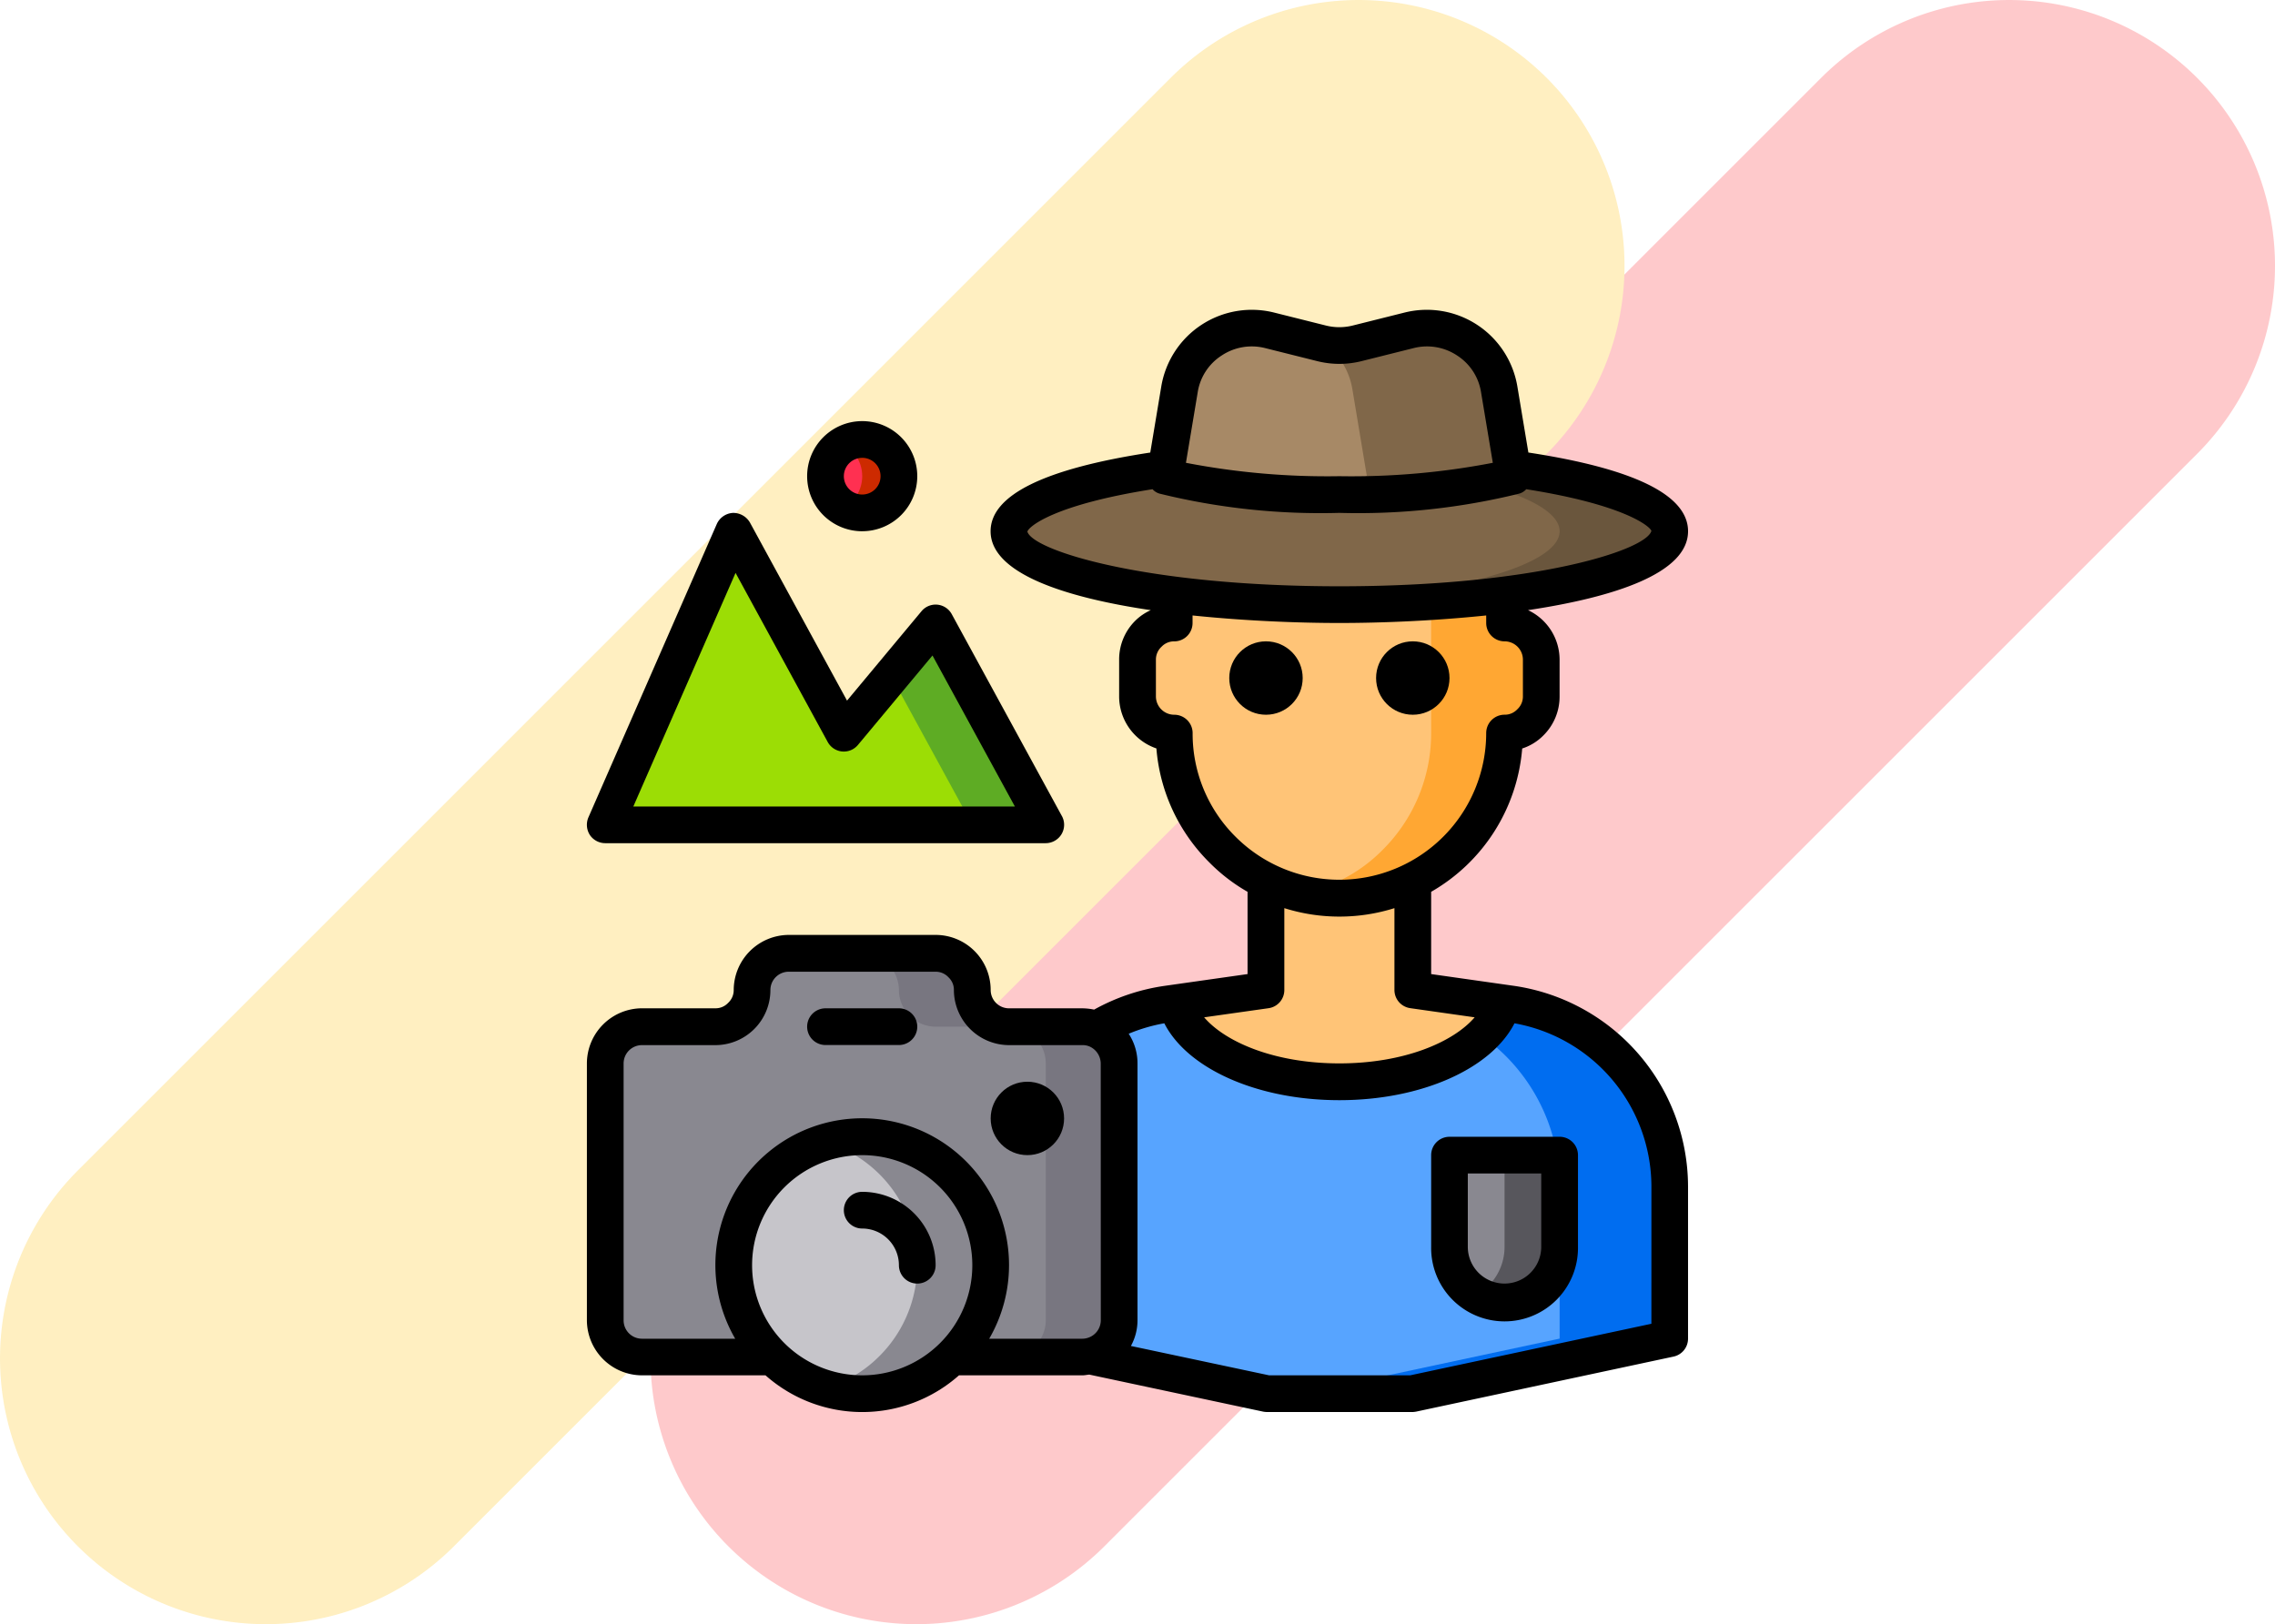 <svg xmlns="http://www.w3.org/2000/svg" width="139.935" height="99.925" viewBox="0 0 139.935 99.925">
  <g id="Grupo_156283" data-name="Grupo 156283" transform="translate(-314 -5473)">
    <g id="Grupo_117447" data-name="Grupo 117447" transform="translate(-3333.279 6098.209)" opacity="0.3">
      <path id="Trazado_158283" data-name="Trazado 158283" d="M3677.784-530.075h0a16.354,16.354,0,0,0,23.129,0l67.216-67.214a16.357,16.357,0,0,0,0-23.129,16.355,16.355,0,0,0-23.129,0L3677.784-553.2A16.353,16.353,0,0,0,3677.784-530.075Z" transform="translate(14.296)" fill="#fc4b52"/>
      <path id="Trazado_158284" data-name="Trazado 158284" d="M3652.069-530.075h0a16.354,16.354,0,0,0,23.129,0l67.216-67.214a16.358,16.358,0,0,0,0-23.129,16.355,16.355,0,0,0-23.129,0L3652.069-553.2A16.354,16.354,0,0,0,3652.069-530.075Z" transform="translate(0)" fill="#feca2e"/>
    </g>
    <g id="Photography-Man-Lifestyle-Camera-Mountain" transform="translate(348.1 5490.128)">
      <path id="Trazado_262766" data-name="Trazado 262766" d="M65.069,50.955v9.4L49.23,63.746H40.3L29.44,61.432a2.258,2.258,0,0,0,1.761-2.2v-15.8a2.278,2.278,0,0,0-1.4-2.088,11.282,11.282,0,0,1,4.324-1.558l.564-.079c.689,2.743,4.933,4.854,10.059,4.854s9.37-2.111,10.059-4.854l.564.079a11.3,11.3,0,0,1,9.7,11.176Z" transform="translate(3.537 4.869)" fill="#57a4ff"/>
      <path id="Trazado_262767" data-name="Trazado 262767" d="M63.582,50.955v9.4L47.743,63.746H40.97l15.839-3.387v-9.4a11.314,11.314,0,0,0-4.764-9.212A4.387,4.387,0,0,0,53.32,39.7l.564.079a11.3,11.3,0,0,1,9.7,11.176Z" transform="translate(5.024 4.869)" fill="#006df0"/>
      <path id="Trazado_262768" data-name="Trazado 262768" d="M55.966,10.59c5.8.8,9.675,2.224,9.675,3.85,0,1.671-4.087,3.127-10.16,3.906a80.987,80.987,0,0,1-10.16.61,80.989,80.989,0,0,1-10.16-.61C29.087,17.567,25,16.11,25,14.44c0-1.626,3.872-3.048,9.675-3.85l-.079.463A40.8,40.8,0,0,0,45.32,12.182a40.8,40.8,0,0,0,10.725-1.129Z" transform="translate(2.965 1.116)" fill="#806749"/>
      <path id="Trazado_262769" data-name="Trazado 262769" d="M63.707,14.44c0,1.671-4.087,3.127-10.16,3.906a80.987,80.987,0,0,1-10.16.61c-1.152,0-2.292-.023-3.387-.068,2.427-.09,4.719-.282,6.773-.542,6.074-.779,10.16-2.235,10.16-3.906,0-1.106-1.806-2.122-4.8-2.913a18.332,18.332,0,0,0,1.976-.474l-.079-.463c5.8.8,9.675,2.224,9.675,3.85Z" transform="translate(4.899 1.116)" fill="#6a563d"/>
      <path id="Trazado_262770" data-name="Trazado 262770" d="M55.773,48v5.645a3.387,3.387,0,1,1-6.773,0V48Z" transform="translate(6.059 5.939)" fill="#898890"/>
      <path id="Trazado_262771" data-name="Trazado 262771" d="M55.58,48v5.645A3.387,3.387,0,0,1,50.5,56.58a3.387,3.387,0,0,0,1.693-2.935V48Z" transform="translate(6.252 5.939)" fill="#57565c"/>
      <path id="Trazado_262772" data-name="Trazado 262772" d="M56.836,21.456v2.258a2.275,2.275,0,0,1-2.258,2.258,10.108,10.108,0,0,1-2.98,7.18,9.509,9.509,0,0,1-2.664,1.908,10.047,10.047,0,0,1-9.031,0,9.509,9.509,0,0,1-2.664-1.908,10.108,10.108,0,0,1-2.98-7.18A2.265,2.265,0,0,1,32,23.714V21.456A2.275,2.275,0,0,1,34.258,19.2V17.46a80.988,80.988,0,0,0,10.16.61,80.991,80.991,0,0,0,10.16-.61V19.2a2.265,2.265,0,0,1,2.258,2.258Z" transform="translate(3.867 2.002)" fill="#ffc477"/>
      <path id="Trazado_262773" data-name="Trazado 262773" d="M48.9,19.2v-1.31c1.592-.1,3.1-.248,4.516-.429V19.2a2.265,2.265,0,0,1,2.258,2.258v2.258a2.275,2.275,0,0,1-2.258,2.258,10.108,10.108,0,0,1-2.98,7.18,9.509,9.509,0,0,1-2.664,1.908A10.011,10.011,0,0,1,41,35.873a9.794,9.794,0,0,0,2.258-.813,9.509,9.509,0,0,0,2.664-1.908,10.108,10.108,0,0,0,2.98-7.18Z" transform="translate(5.028 2.002)" fill="#ffa733"/>
      <path id="Trazado_262774" data-name="Trazado 262774" d="M54.87,11.577l.079.463a40.8,40.8,0,0,1-10.725,1.129A40.8,40.8,0,0,1,33.5,12.04l.079-.463L34.392,6.7a4.508,4.508,0,0,1,5.543-3.635l3.195.8a4.493,4.493,0,0,0,2.19,0l3.195-.8A4.508,4.508,0,0,1,54.058,6.7Z" transform="translate(4.061 0.129)" fill="#a78966"/>
      <path id="Trazado_262775" data-name="Trazado 262775" d="M54.24,12.04a40.8,40.8,0,0,1-10.725,1.129c-1.592,0-3.116-.056-4.516-.158a29.106,29.106,0,0,0,6.209-.971l-.079-.463L44.317,6.7a4.465,4.465,0,0,0-1.648-2.788,4.341,4.341,0,0,0,1.942-.045l3.195-.8A4.508,4.508,0,0,1,53.348,6.7l.813,4.877Z" transform="translate(4.77 0.129)" fill="#806749"/>
      <path id="Trazado_262776" data-name="Trazado 262776" d="M48.664,39.767l5.543.79c-.689,2.743-4.933,4.854-10.059,4.854S34.779,43.3,34.09,40.557l5.543-.79V33.05a10.047,10.047,0,0,0,9.031,0Z" transform="translate(4.137 4.012)" fill="#ffc477"/>
      <path id="Trazado_262777" data-name="Trazado 262777" d="M5.258,61.836A2.265,2.265,0,0,1,3,59.578v-15.8a2.265,2.265,0,0,1,2.258-2.258H9.773a2.275,2.275,0,0,0,2.258-2.258A2.265,2.265,0,0,1,14.289,37H23.32a2.275,2.275,0,0,1,2.258,2.258,2.265,2.265,0,0,0,2.258,2.258h4.516a2.195,2.195,0,0,1,.858.169,2.278,2.278,0,0,1,1.4,2.088v15.8a2.258,2.258,0,0,1-1.761,2.2,2.391,2.391,0,0,1-.5.056Z" transform="translate(0.129 4.521)" fill="#898890"/>
      <path id="Trazado_262778" data-name="Trazado 262778" d="M26.031,41.516H21.516a2.265,2.265,0,0,1-2.258-2.258A2.275,2.275,0,0,0,17,37h4.516a2.275,2.275,0,0,1,2.258,2.258,2.265,2.265,0,0,0,2.258,2.258Z" transform="translate(1.934 4.521)" fill="#787680"/>
      <path id="Trazado_262779" data-name="Trazado 262779" d="M31.773,43.258v15.8a2.258,2.258,0,0,1-1.761,2.2,2.391,2.391,0,0,1-.5.056H25a2.391,2.391,0,0,0,.5-.056,2.258,2.258,0,0,0,1.761-2.2v-15.8a2.278,2.278,0,0,0-1.4-2.088A2.195,2.195,0,0,0,25,41h4.516a2.195,2.195,0,0,1,.858.169A2.278,2.278,0,0,1,31.773,43.258Z" transform="translate(2.965 5.036)" fill="#787680"/>
      <path id="Trazado_262780" data-name="Trazado 262780" d="M23.32,19.645l6.773,12.418H3L10.9,14l6.773,12.418Z" transform="translate(0.129 1.556)" fill="#9cdd05"/>
      <path id="Trazado_262781" data-name="Trazado 262781" d="M28.085,31.418H23.57l-4.99-9.144L21.312,19Z" transform="translate(2.137 2.2)" fill="#5eac24"/>
      <path id="Trazado_262782" data-name="Trazado 262782" d="M17.9,47a7.9,7.9,0,1,1-5.589,2.313A7.9,7.9,0,0,1,17.9,47Z" transform="translate(1.031 5.81)" fill="#c6c5ca"/>
      <path id="Trazado_262783" data-name="Trazado 262783" d="M25.16,54.9a7.919,7.919,0,0,1-7.9,7.9A7.436,7.436,0,0,1,15,62.466a7.71,7.71,0,0,0,3.263-1.919A7.9,7.9,0,0,0,15,47.327,7.8,7.8,0,0,1,17.258,47a7.9,7.9,0,0,1,7.9,7.9Z" transform="translate(1.676 5.81)" fill="#898890"/>
      <circle id="Elipse_5711" data-name="Elipse 5711" cx="2.258" cy="2.258" r="2.258" transform="translate(16.676 9.911)" fill="#ff3051"/>
      <path id="Trazado_262784" data-name="Trazado 262784" d="M19.387,11.258A2.258,2.258,0,0,1,16,13.211,2.258,2.258,0,0,0,16,9.3a2.258,2.258,0,0,1,3.387,1.953Z" transform="translate(1.805 0.911)" fill="#cd2a00"/>
      <path id="Trazado_262785" data-name="Trazado 262785" d="M17.129,50a1.129,1.129,0,0,0,0,2.258,2.258,2.258,0,0,1,2.258,2.258,1.129,1.129,0,0,0,2.258,0A4.516,4.516,0,0,0,17.129,50Z" transform="translate(1.805 6.197)"/>
      <path id="Trazado_262786" data-name="Trazado 262786" d="M55.9,47H49.129A1.129,1.129,0,0,0,48,48.129v5.645a4.516,4.516,0,1,0,9.031,0V48.129A1.129,1.129,0,0,0,55.9,47Zm-1.129,6.773a2.258,2.258,0,0,1-4.516,0V49.258h4.516Z" transform="translate(5.93 5.81)"/>
      <path id="Trazado_262787" data-name="Trazado 262787" d="M31.216,31.65,24.443,19.232a1.129,1.129,0,0,0-1.863-.181L18,24.549,12.025,13.587A1.188,1.188,0,0,0,10.986,13a1.161,1.161,0,0,0-.993.677L2.09,31.74a1.164,1.164,0,0,0,.09,1.072,1.144,1.144,0,0,0,.948.508H30.223a1.142,1.142,0,0,0,.971-.553,1.129,1.129,0,0,0,.023-1.118Zm-26.36-.587,6.288-14.371,5.667,10.4a1.129,1.129,0,0,0,1.863.181l4.583-5.5,5.069,9.291Z" transform="translate(0 1.427)"/>
      <circle id="Elipse_5712" data-name="Elipse 5712" cx="2.258" cy="2.258" r="2.258" transform="translate(41.512 22.329)"/>
      <circle id="Elipse_5713" data-name="Elipse 5713" cx="2.258" cy="2.258" r="2.258" transform="translate(50.543 22.329)"/>
      <path id="Trazado_262788" data-name="Trazado 262788" d="M19.645,40H15.129a1.129,1.129,0,1,0,0,2.258h4.516a1.129,1.129,0,1,0,0-2.258Z" transform="translate(1.547 4.907)"/>
      <path id="Trazado_262789" data-name="Trazado 262789" d="M17.387,14.773A3.387,3.387,0,1,0,14,11.387a3.387,3.387,0,0,0,3.387,3.387Zm0-4.516a1.129,1.129,0,1,1-1.129,1.129A1.129,1.129,0,0,1,17.387,10.258Z" transform="translate(1.547 0.782)"/>
      <circle id="Elipse_5714" data-name="Elipse 5714" cx="2.258" cy="2.258" r="2.258" transform="translate(26.836 49.423)"/>
      <path id="Trazado_262790" data-name="Trazado 262790" d="M59.067,43.53,53.93,42.8V37.739a11.212,11.212,0,0,0,5.6-8.817,3.225,3.225,0,0,0,1.3-.8,3.354,3.354,0,0,0,1-2.4V23.458a3.369,3.369,0,0,0-1.942-3.048c5.34-.8,9.844-2.28,9.844-4.854,0-2.224-3.308-3.85-9.822-4.843l-.677-4.064A5.645,5.645,0,0,0,52.3,2.1l-3.195.8a3.394,3.394,0,0,1-1.648,0l-3.195-.8a5.645,5.645,0,0,0-6.932,4.55l-.677,4.064c-6.514.993-9.822,2.619-9.822,4.843,0,2.574,4.516,4.064,9.855,4.854a3.2,3.2,0,0,0-.948.643,3.354,3.354,0,0,0-1,2.4v2.258a3.387,3.387,0,0,0,2.292,3.206A11.141,11.141,0,0,0,40.3,35.944a10.831,10.831,0,0,0,2.337,1.795V42.8L37.5,43.53a12.606,12.606,0,0,0-4.3,1.456,3.826,3.826,0,0,0-.723-.079H27.965a1.129,1.129,0,0,1-1.129-1.129,3.387,3.387,0,0,0-3.387-3.387H14.418a3.4,3.4,0,0,0-3.387,3.387,1.071,1.071,0,0,1-.35.8,1.048,1.048,0,0,1-.779.327H5.387A3.4,3.4,0,0,0,2,48.294V64.1a3.4,3.4,0,0,0,3.387,3.387h7.6a8.967,8.967,0,0,0,11.9,0h7.6c.135,0,.282-.034.418-.045l10.7,2.28a1.684,1.684,0,0,0,.237.023h8.93A1.684,1.684,0,0,0,53,69.721l15.839-3.387a1.129,1.129,0,0,0,.892-1.106v-9.4A12.5,12.5,0,0,0,59.067,43.53ZM39.57,7.01a3.294,3.294,0,0,1,1.479-2.269,3.345,3.345,0,0,1,2.676-.452l3.195.8a5.594,5.594,0,0,0,2.732,0l3.195-.8a3.345,3.345,0,0,1,2.676.452A3.294,3.294,0,0,1,57,7.01l.723,4.335a45.687,45.687,0,0,1-9.438.824,45.687,45.687,0,0,1-9.438-.824ZM29.094,15.578c.09-.327,1.682-1.66,7.7-2.608a.9.9,0,0,0,.429.271,41.406,41.406,0,0,0,11.063,1.185,41.407,41.407,0,0,0,11.063-1.185.9.9,0,0,0,.429-.271c6.017.948,7.609,2.28,7.7,2.563-.327,1.2-7.214,3.409-19.192,3.409S29.421,16.73,29.094,15.578ZM41.9,34.352a8.929,8.929,0,0,1-2.642-6.378,1.129,1.129,0,0,0-1.129-1.129A1.129,1.129,0,0,1,37,25.716V23.458a1.071,1.071,0,0,1,.35-.8,1.048,1.048,0,0,1,.779-.327A1.129,1.129,0,0,0,39.254,21.2v-.463c3.161.327,6.39.463,9.031.463s5.87-.135,9.031-.463V21.2a1.129,1.129,0,0,0,1.129,1.129,1.129,1.129,0,0,1,1.129,1.129v2.258a1.071,1.071,0,0,1-.35.8,1.048,1.048,0,0,1-.779.327,1.129,1.129,0,0,0-1.129,1.129A9.031,9.031,0,0,1,41.9,34.352ZM43.928,44.9a1.129,1.129,0,0,0,.971-1.118V38.744a11.3,11.3,0,0,0,6.773,0v5.035a1.129,1.129,0,0,0,.971,1.118l3.963.564c-1.31,1.524-4.335,2.834-8.32,2.834s-7.011-1.31-8.32-2.834ZM18.934,67.486a6.773,6.773,0,1,1,6.773-6.773A6.773,6.773,0,0,1,18.934,67.486ZM33.61,64.1a1.136,1.136,0,0,1-.869,1.1,1.094,1.094,0,0,1-.26.034H26.746a9.031,9.031,0,1,0-15.624,0H5.387A1.129,1.129,0,0,1,4.258,64.1v-15.8a1.129,1.129,0,0,1,1.129-1.129H9.9a3.387,3.387,0,0,0,3.387-3.387,1.129,1.129,0,0,1,1.129-1.129h9.031a1.071,1.071,0,0,1,.8.35,1.048,1.048,0,0,1,.327.779,3.4,3.4,0,0,0,3.387,3.387h4.516a1.075,1.075,0,0,1,.429.079,1.159,1.159,0,0,1,.7,1.05Zm33.867.214L52.643,67.486H43.962l-8.5-1.806a3.291,3.291,0,0,0,.406-1.58v-15.8a3.312,3.312,0,0,0-.542-1.829,10.4,10.4,0,0,1,2.19-.643c1.422,2.788,5.712,4.73,10.77,4.73s9.347-1.942,10.77-4.73a10.221,10.221,0,0,1,8.422,10Z" transform="translate(0 0)"/>
    </g>
  </g>
</svg>
